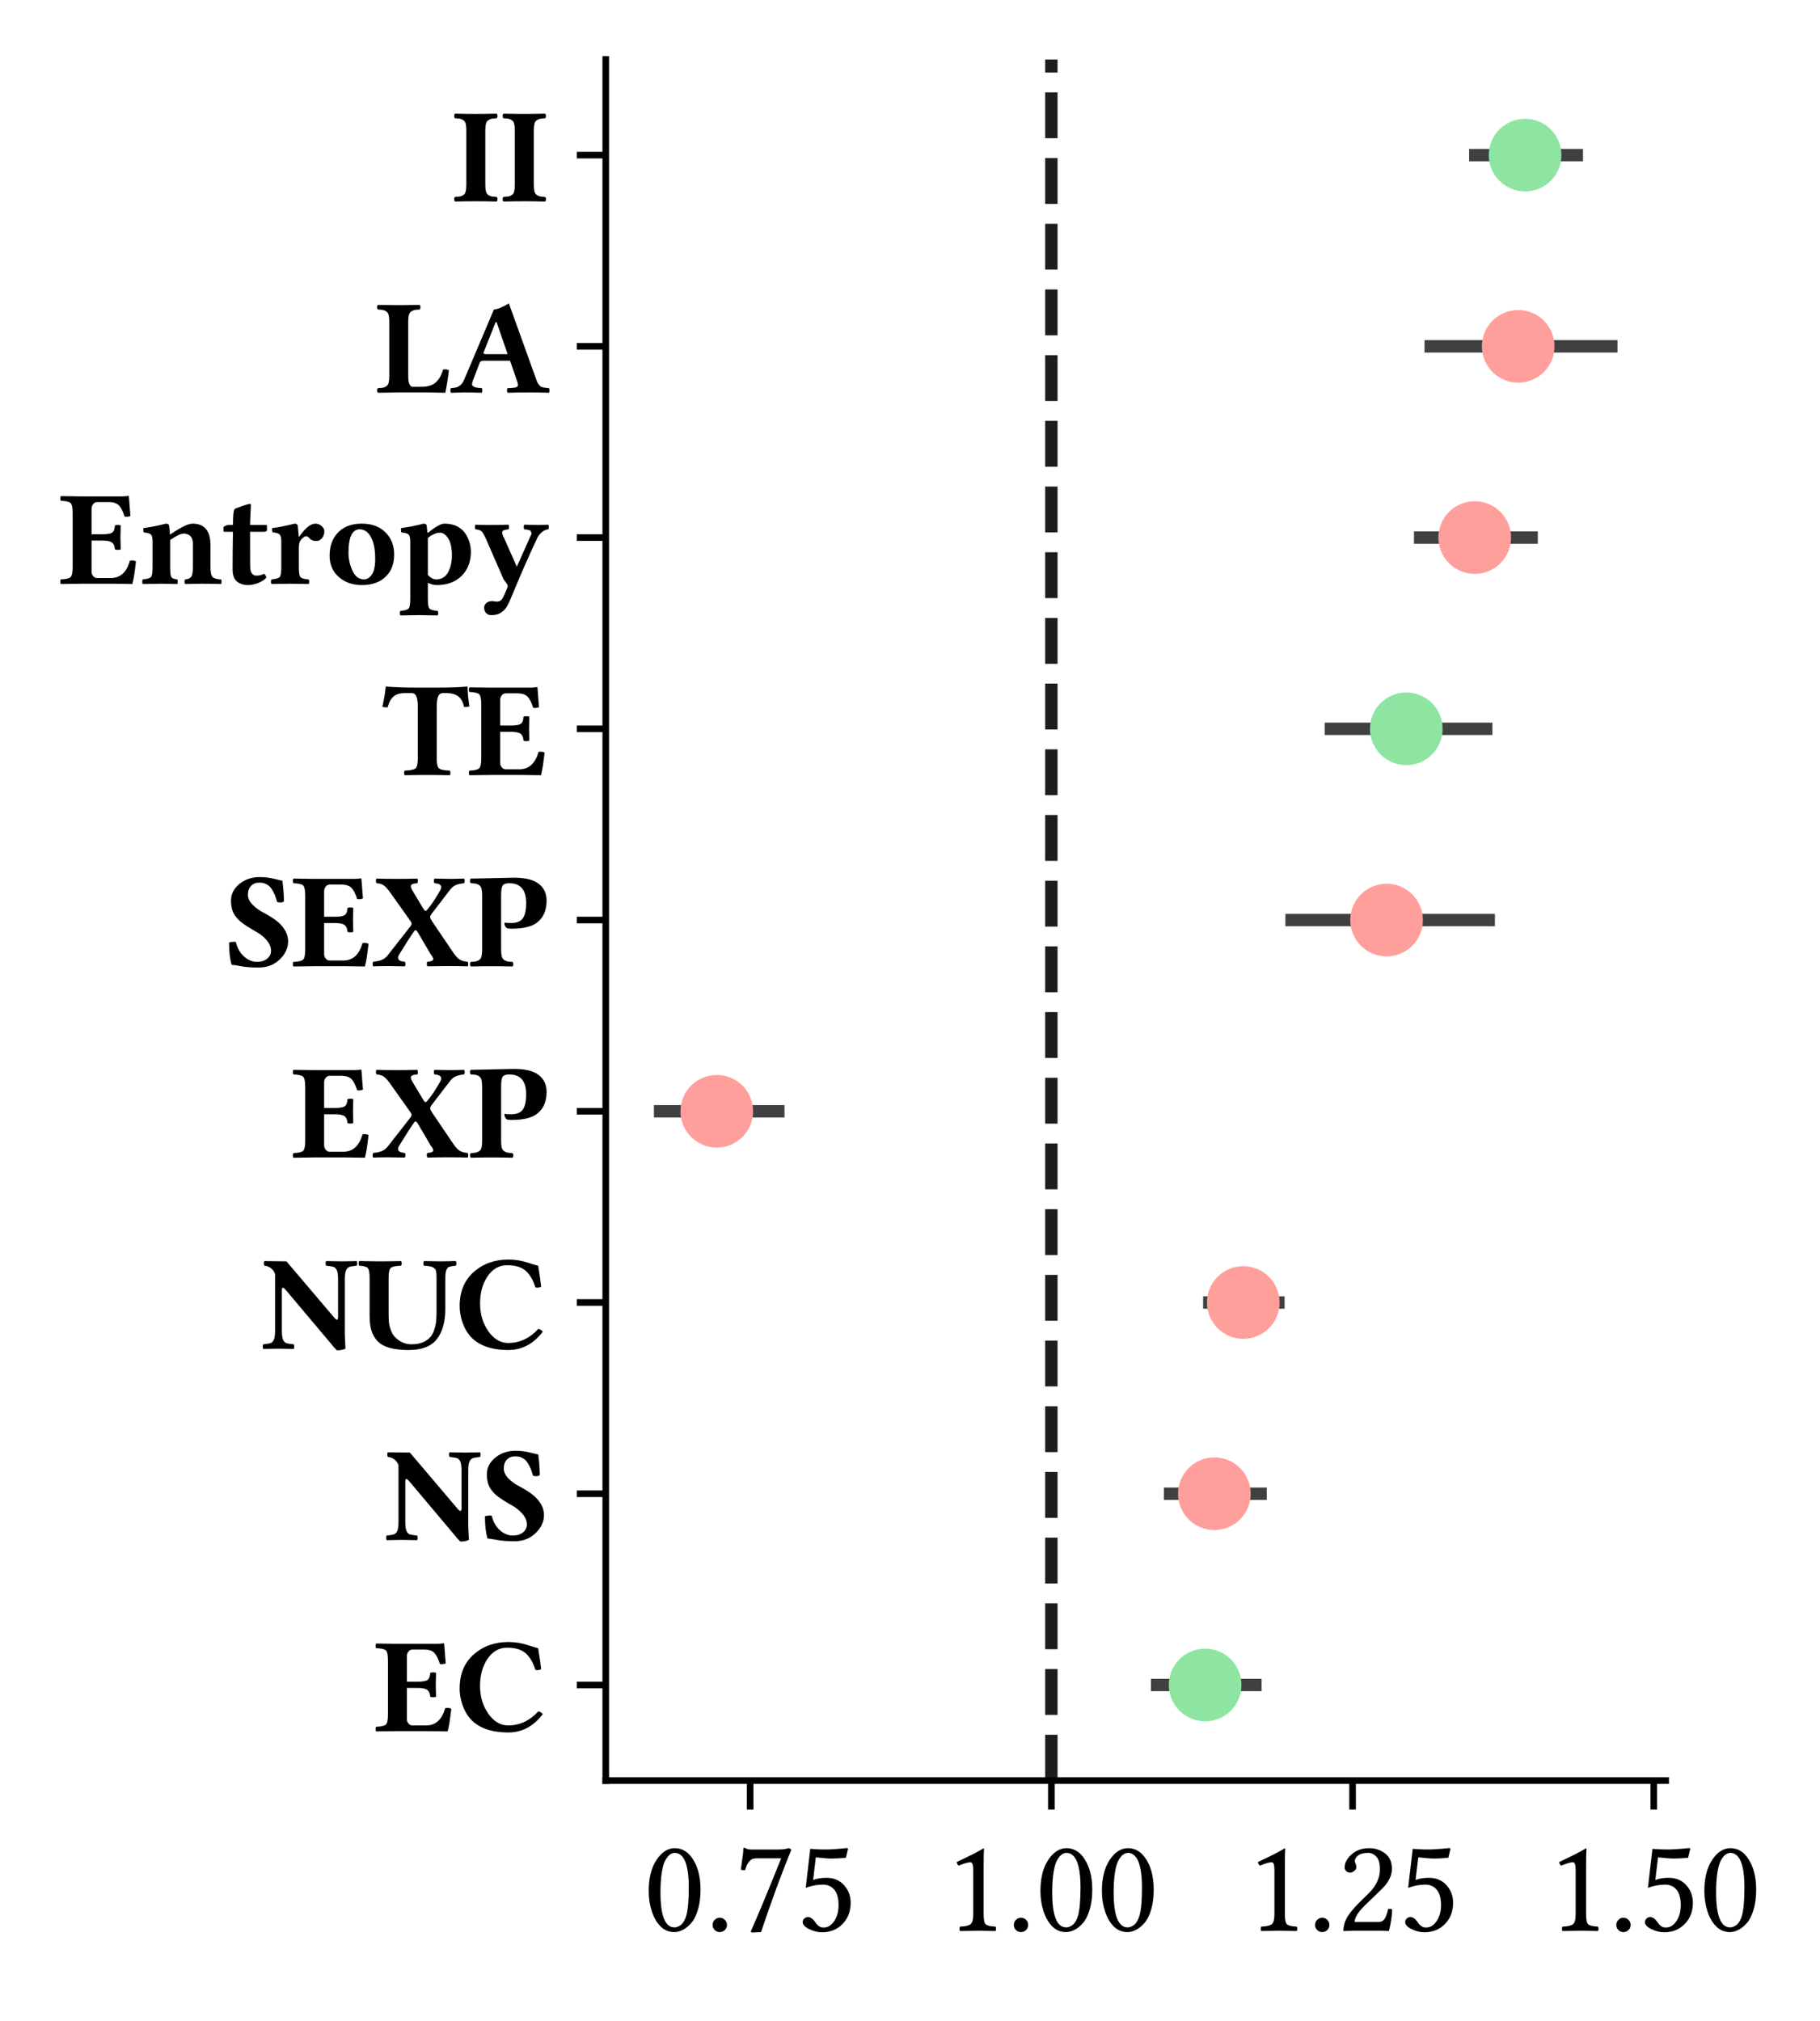 <?xml version="1.0" encoding="utf-8" standalone="no"?>
<!DOCTYPE svg PUBLIC "-//W3C//DTD SVG 1.1//EN"
  "http://www.w3.org/Graphics/SVG/1.1/DTD/svg11.dtd">
<svg xmlns:xlink="http://www.w3.org/1999/xlink" width="220.257pt" height="244.595pt" viewBox="0 0 220.257 244.595" xmlns="http://www.w3.org/2000/svg" version="1.1">
 <defs>
  <style type="text/css">*{stroke-linejoin: round; stroke-linecap: butt}</style>
 </defs>
 <g id="figure_1">
  <g id="patch_1">
   <path d="M 0 244.595 
L 220.257 244.595 
L 220.257 0 
L 0 0 
z
" style="fill: #ffffff"/>
  </g>
  <g id="axes_1">
   <g id="patch_2">
    <path d="M 73.308 215.48 
L 201.577 215.48 
L 201.577 7.2 
L 73.308 7.2 
z
" style="fill: #ffffff"/>
   </g>
   <g id="matplotlib.axis_1">
    <g id="xtick_1">
     <g id="line2d_1">
      <defs>
       <path id="mc0206efa9e" d="M 0 0 
L 0 3.5 
" style="stroke: #000000; stroke-width: 0.8"/>
      </defs>
      <g>
       <use xlink:href="#mc0206efa9e" x="90.78" y="215.48" style="stroke: #000000; stroke-width: 0.8"/>
      </g>
     </g>
     <g id="text_1">
      <!-- 0.75 -->
      <g transform="translate(77.867 233.653) scale(0.16 -0.16)">
       <defs>
        <path id="LinLibertine-30" d="M 1484 3681 
Q 1363 3681 1255 3603 
Q 1147 3525 1040 3340 
Q 934 3156 870 2762 
Q 806 2369 806 1813 
Q 806 163 1466 159 
Q 1522 159 1586 178 
Q 1650 197 1737 251 
Q 1825 306 1904 431 
Q 1984 556 2034 744 
Q 2144 1141 2144 2059 
Q 2144 3256 1772 3572 
Q 1650 3681 1484 3681 
z
M 1459 -63 
Q 1078 -63 809 206 
Q 547 466 398 916 
Q 250 1366 250 1881 
Q 250 2791 617 3347 
Q 984 3903 1484 3903 
Q 1953 3903 2266 3488 
Q 2700 2913 2700 1941 
Q 2700 1409 2578 998 
Q 2456 588 2262 367 
Q 2069 147 1862 42 
Q 1656 -63 1459 -63 
z
" transform="scale(0.016)"/>
        <path id="LinLibertine-2e" d="M 464 35 
Q 366 134 366 275 
Q 366 416 464 516 
Q 563 616 703 616 
Q 844 616 944 516 
Q 1044 416 1044 275 
Q 1044 134 944 35 
Q 844 -63 703 -63 
Q 563 -63 464 35 
z
" transform="scale(0.016)"/>
        <path id="LinLibertine-37" d="M 1088 3425 
Q 966 3425 880 3395 
Q 794 3366 694 3237 
Q 594 3109 531 2869 
Q 434 2856 325 2888 
Q 447 3688 453 3909 
Q 453 3928 481 3928 
Q 506 3922 589 3881 
Q 672 3841 800 3841 
L 2119 3841 
Q 2375 3841 2613 3909 
L 2713 3834 
Q 2022 2144 1281 -63 
L 844 -84 
L 794 -38 
Q 1269 1019 2234 3425 
L 1088 3425 
z
" transform="scale(0.016)"/>
        <path id="LinLibertine-35" d="M 2041 1209 
Q 2041 1709 1836 1945 
Q 1631 2181 1300 2181 
Q 897 2181 488 2028 
L 703 3872 
Q 1075 3841 1394 3841 
Q 1778 3841 2444 3909 
L 2491 3884 
L 2388 3450 
Q 1991 3413 1716 3413 
Q 1497 3413 966 3469 
L 838 2400 
Q 1100 2503 1466 2503 
Q 1984 2503 2298 2158 
Q 2613 1813 2613 1325 
Q 2613 716 2231 322 
Q 1850 -72 1253 -72 
Q 959 -72 653 76 
Q 347 225 347 409 
Q 347 506 420 576 
Q 494 647 588 647 
Q 759 647 916 441 
Q 922 428 953 387 
Q 984 347 998 326 
Q 1013 306 1044 275 
Q 1075 244 1100 228 
Q 1125 213 1164 189 
Q 1203 166 1245 159 
Q 1288 153 1338 153 
Q 1631 153 1836 458 
Q 2041 763 2041 1209 
z
" transform="scale(0.016)"/>
       </defs>
       <use xlink:href="#LinLibertine-30"/>
       <use xlink:href="#LinLibertine-2e" x="46.484"/>
       <use xlink:href="#LinLibertine-37" x="68.457"/>
       <use xlink:href="#LinLibertine-35" x="114.941"/>
      </g>
     </g>
    </g>
    <g id="xtick_2">
     <g id="line2d_2">
      <g>
       <use xlink:href="#mc0206efa9e" x="127.235" y="215.48" style="stroke: #000000; stroke-width: 0.8"/>
      </g>
     </g>
     <g id="text_2">
      <!-- 1.00 -->
      <g transform="translate(114.321 233.653) scale(0.16 -0.16)">
       <defs>
        <path id="LinLibertine-31" d="M 1844 781 
Q 1844 397 1942 305 
Q 2041 213 2400 197 
Q 2431 166 2431 89 
Q 2431 13 2400 -13 
Q 1759 0 1619 0 
Q 1356 0 728 -13 
Q 703 13 703 89 
Q 703 166 728 197 
Q 1100 209 1225 309 
Q 1350 409 1350 781 
L 1350 2869 
Q 1350 3241 1222 3238 
Q 1050 3238 666 3078 
Q 588 3128 569 3250 
Q 1466 3666 1825 3891 
Q 1863 3891 1863 3859 
Q 1844 3713 1844 3003 
L 1844 781 
z
" transform="scale(0.016)"/>
       </defs>
       <use xlink:href="#LinLibertine-31"/>
       <use xlink:href="#LinLibertine-2e" x="46.484"/>
       <use xlink:href="#LinLibertine-30" x="68.457"/>
       <use xlink:href="#LinLibertine-30" x="114.941"/>
      </g>
     </g>
    </g>
    <g id="xtick_3">
     <g id="line2d_3">
      <g>
       <use xlink:href="#mc0206efa9e" x="163.689" y="215.48" style="stroke: #000000; stroke-width: 0.8"/>
      </g>
     </g>
     <g id="text_3">
      <!-- 1.25 -->
      <g transform="translate(150.775 233.653) scale(0.16 -0.16)">
       <defs>
        <path id="LinLibertine-32" d="M 391 2994 
Q 391 3313 717 3608 
Q 1044 3903 1544 3903 
Q 1978 3903 2301 3658 
Q 2625 3413 2625 2931 
Q 2625 2700 2528 2495 
Q 2431 2291 2320 2159 
Q 2209 2028 1984 1813 
L 1338 1191 
Q 863 716 863 416 
L 2003 416 
Q 2175 416 2272 550 
Q 2369 684 2450 1031 
Q 2572 1056 2638 997 
Q 2625 550 2484 -13 
Q 2191 0 1984 0 
L 863 0 
L 331 -13 
Q 331 294 476 578 
Q 622 863 1063 1313 
L 1538 1778 
Q 2063 2309 2059 2906 
Q 2059 3322 1890 3501 
Q 1722 3681 1503 3681 
Q 1184 3681 1028 3559 
Q 872 3438 872 3291 
Q 872 3259 897 3201 
Q 922 3144 922 3138 
Q 947 3047 947 3003 
Q 947 2906 842 2826 
Q 738 2747 647 2747 
Q 544 2747 467 2819 
Q 391 2891 391 2994 
z
" transform="scale(0.016)"/>
       </defs>
       <use xlink:href="#LinLibertine-31"/>
       <use xlink:href="#LinLibertine-2e" x="46.484"/>
       <use xlink:href="#LinLibertine-32" x="68.457"/>
       <use xlink:href="#LinLibertine-35" x="114.941"/>
      </g>
     </g>
    </g>
    <g id="xtick_4">
     <g id="line2d_4">
      <g>
       <use xlink:href="#mc0206efa9e" x="200.144" y="215.48" style="stroke: #000000; stroke-width: 0.8"/>
      </g>
     </g>
     <g id="text_4">
      <!-- 1.50 -->
      <g transform="translate(187.23 233.653) scale(0.16 -0.16)">
       <use xlink:href="#LinLibertine-31"/>
       <use xlink:href="#LinLibertine-2e" x="46.484"/>
       <use xlink:href="#LinLibertine-35" x="68.457"/>
       <use xlink:href="#LinLibertine-30" x="114.941"/>
      </g>
     </g>
    </g>
   </g>
   <g id="matplotlib.axis_2">
    <g id="ytick_1">
     <g id="line2d_5">
      <defs>
       <path id="m03c2aa36f5" d="M 0 0 
L -3.5 0 
" style="stroke: #000000; stroke-width: 0.8"/>
      </defs>
      <g>
       <use xlink:href="#m03c2aa36f5" x="73.308" y="18.771" style="stroke: #000000; stroke-width: 0.8"/>
      </g>
     </g>
     <g id="text_5">
      <!-- II -->
      <g transform="translate(54.572 24.357) scale(0.16 -0.16)">
       <defs>
        <path id="LinLibertineB-49" d="M 728 3347 
Q 728 3538 700 3656 
Q 672 3775 592 3829 
Q 513 3884 436 3900 
Q 359 3916 197 3922 
Q 153 3953 153 4034 
Q 153 4116 197 4141 
Q 709 4128 1184 4128 
Q 1644 4128 2156 4141 
Q 2200 4116 2201 4036 
Q 2203 3956 2156 3922 
Q 1997 3916 1920 3900 
Q 1844 3884 1764 3829 
Q 1684 3775 1654 3658 
Q 1625 3541 1625 3347 
L 1625 781 
Q 1625 591 1654 472 
Q 1684 353 1764 298 
Q 1844 244 1920 228 
Q 1997 213 2156 206 
Q 2200 175 2201 97 
Q 2203 19 2156 -13 
Q 1644 0 1184 0 
Q 709 0 197 -13 
Q 153 19 153 98 
Q 153 178 197 206 
Q 356 213 434 228 
Q 513 244 592 298 
Q 672 353 700 470 
Q 728 588 728 781 
L 728 3347 
z
" transform="scale(0.016)"/>
       </defs>
       <use xlink:href="#LinLibertineB-49"/>
       <use xlink:href="#LinLibertineB-49" x="36.67"/>
      </g>
     </g>
    </g>
    <g id="ytick_2">
     <g id="line2d_6">
      <g>
       <use xlink:href="#m03c2aa36f5" x="73.308" y="41.913" style="stroke: #000000; stroke-width: 0.8"/>
      </g>
     </g>
     <g id="text_6">
      <!-- LA -->
      <g transform="translate(45.245 47.5) scale(0.16 -0.16)">
       <defs>
        <path id="LinLibertineB-4c" d="M 2234 269 
Q 2703 269 2933 483 
Q 3163 697 3272 1088 
Q 3431 1113 3547 1056 
Q 3484 500 3378 -13 
Q 2797 0 2613 0 
L 1181 0 
Q 934 0 197 -13 
Q 153 19 153 98 
Q 153 178 197 206 
Q 356 213 434 228 
Q 513 244 592 298 
Q 672 353 700 470 
Q 728 588 728 781 
L 728 3347 
Q 728 3538 700 3656 
Q 672 3775 592 3829 
Q 513 3884 436 3900 
Q 359 3916 197 3922 
Q 153 3953 153 4034 
Q 153 4116 197 4141 
Q 925 4128 1184 4128 
Q 1300 4128 1419 4131 
Q 1538 4134 1745 4137 
Q 1953 4141 2156 4141 
Q 2200 4116 2201 4036 
Q 2203 3956 2156 3922 
Q 1997 3916 1920 3900 
Q 1844 3884 1764 3829 
Q 1684 3775 1654 3658 
Q 1625 3541 1625 3347 
L 1625 775 
Q 1625 269 1850 269 
L 2234 269 
z
" transform="scale(0.016)"/>
        <path id="LinLibertineB-41" d="M 1747 1813 
L 2719 1813 
L 2197 3328 
L 2153 3328 
L 1584 1897 
Q 1575 1878 1578 1862 
Q 1581 1847 1590 1837 
Q 1600 1828 1622 1822 
Q 1644 1816 1673 1814 
Q 1703 1813 1747 1813 
z
M 1056 506 
Q 1050 444 1037 395 
Q 1025 347 1072 314 
Q 1119 281 1148 262 
Q 1178 244 1254 231 
Q 1331 219 1373 216 
Q 1416 213 1497 206 
Q 1522 181 1522 97 
Q 1522 13 1497 -13 
Q 1022 0 647 0 
Q 519 0 44 -13 
Q 13 13 13 95 
Q 13 178 44 206 
Q 209 219 303 244 
Q 397 269 503 364 
Q 609 459 684 653 
L 2072 3928 
Q 2309 3928 2778 4213 
L 4097 550 
Q 4128 453 4183 389 
Q 4238 325 4269 294 
Q 4300 263 4403 241 
Q 4506 219 4522 219 
Q 4538 219 4672 206 
Q 4697 181 4697 97 
Q 4697 13 4672 -13 
Q 4197 0 3816 0 
Q 3194 0 2719 -13 
Q 2688 13 2688 95 
Q 2688 178 2719 206 
Q 2756 206 2818 209 
Q 2881 213 2915 216 
Q 2950 219 2998 222 
Q 3047 225 3072 234 
Q 3097 244 3130 253 
Q 3163 263 3178 281 
Q 3194 300 3203 326 
Q 3213 353 3209 384 
Q 3206 416 3194 459 
L 2834 1503 
L 1619 1503 
Q 1503 1503 1462 1481 
Q 1422 1459 1394 1394 
L 1056 506 
z
" transform="scale(0.016)"/>
       </defs>
       <use xlink:href="#LinLibertineB-4c"/>
       <use xlink:href="#LinLibertineB-41" x="57.666"/>
      </g>
     </g>
    </g>
    <g id="ytick_3">
     <g id="line2d_7">
      <g>
       <use xlink:href="#m03c2aa36f5" x="73.308" y="65.056" style="stroke: #000000; stroke-width: 0.8"/>
      </g>
     </g>
     <g id="text_7">
      <!-- Entropy -->
      <g transform="translate(7.2 70.642) scale(0.16 -0.16)">
       <defs>
        <path id="LinLibertineB-45" d="M 2034 2338 
Q 2366 2338 2486 2414 
Q 2606 2491 2619 2747 
Q 2650 2778 2759 2778 
Q 2869 2778 2894 2747 
Q 2881 2363 2881 2194 
Q 2881 2078 2894 1631 
Q 2869 1600 2759 1600 
Q 2650 1600 2619 1631 
Q 2606 1856 2481 1948 
Q 2356 2041 2034 2041 
L 1516 2041 
L 1516 575 
Q 1516 447 1594 358 
Q 1672 269 1778 269 
L 2425 269 
Q 3097 269 3328 1088 
Q 3488 1125 3616 1056 
Q 3603 959 3575 726 
Q 3547 494 3514 311 
Q 3481 128 3444 -13 
Q 2869 0 2559 0 
L 1056 0 
Q 378 -6 63 -13 
Q 38 13 38 95 
Q 38 178 63 206 
Q 422 219 522 311 
Q 622 403 622 781 
L 622 3341 
Q 622 3725 522 3817 
Q 422 3909 63 3922 
Q 38 3953 38 4031 
Q 38 4109 63 4141 
L 1050 4128 
L 2938 4128 
Q 3103 4128 3250 4153 
Q 3275 4153 3278 4134 
Q 3284 4116 3296 3939 
Q 3309 3763 3325 3539 
Q 3341 3316 3353 3206 
Q 3238 3150 3078 3175 
Q 2963 3547 2809 3703 
Q 2656 3859 2322 3859 
L 1778 3859 
Q 1669 3859 1592 3764 
Q 1516 3669 1516 3547 
L 1516 2338 
L 2034 2338 
z
" transform="scale(0.016)"/>
        <path id="LinLibertineB-6e" d="M 1459 781 
Q 1459 403 1517 314 
Q 1575 225 1791 206 
Q 1816 181 1817 97 
Q 1819 13 1791 -13 
Q 1241 0 1044 0 
Q 703 0 166 -13 
Q 141 13 141 95 
Q 141 178 166 206 
Q 472 231 550 314 
Q 628 397 628 781 
L 628 1978 
Q 628 2247 554 2323 
Q 481 2400 213 2425 
Q 175 2547 197 2631 
Q 741 2703 1259 2841 
Q 1400 2841 1409 2731 
Q 1438 2541 1450 2319 
Q 2213 2844 2516 2841 
Q 3366 2841 3366 1819 
L 3366 819 
Q 3366 428 3459 323 
Q 3553 219 3859 206 
Q 3891 181 3891 97 
Q 3891 13 3859 -13 
Q 3309 0 2950 0 
Q 2706 0 2169 -13 
Q 2138 13 2138 95 
Q 2138 178 2169 206 
Q 2381 219 2457 330 
Q 2534 441 2534 819 
L 2534 1888 
Q 2534 2369 2088 2369 
Q 1897 2369 1459 2069 
L 1459 2056 
L 1459 781 
z
" transform="scale(0.016)"/>
        <path id="LinLibertineB-74" d="M 403 2778 
L 581 2778 
Q 581 3425 653 3519 
Q 672 3544 730 3569 
Q 788 3594 872 3620 
Q 956 3647 991 3663 
Q 1066 3694 1205 3734 
Q 1344 3775 1378 3775 
Q 1428 3775 1428 3719 
Q 1409 3419 1394 2994 
L 1388 2778 
L 2138 2778 
Q 2188 2778 2188 2741 
L 2188 2541 
Q 2188 2456 2034 2456 
L 1388 2456 
Q 1388 2097 1391 1515 
Q 1394 934 1394 813 
Q 1394 588 1475 486 
Q 1556 384 1678 384 
Q 1928 384 2041 475 
Q 2156 378 2156 294 
Q 2053 153 1798 45 
Q 1544 -63 1288 -63 
Q 969 -63 756 116 
Q 566 281 563 672 
Q 563 1619 581 2456 
L 166 2456 
Q 134 2456 134 2497 
L 134 2681 
Q 244 2778 403 2778 
z
" transform="scale(0.016)"/>
        <path id="LinLibertineB-72" d="M 1459 1716 
L 1459 781 
Q 1459 397 1536 311 
Q 1613 225 1919 206 
Q 1944 181 1945 97 
Q 1947 13 1919 -13 
Q 1369 0 1044 0 
Q 703 0 166 -13 
Q 141 13 141 95 
Q 141 178 166 206 
Q 472 231 550 314 
Q 628 397 628 781 
L 628 1978 
Q 628 2247 551 2326 
Q 475 2406 213 2431 
Q 175 2547 197 2631 
Q 569 2669 1259 2841 
Q 1394 2841 1409 2731 
Q 1441 2419 1453 2228 
L 1478 2228 
Q 1906 2844 2241 2841 
Q 2406 2841 2534 2727 
Q 2663 2613 2663 2484 
Q 2663 2288 2550 2153 
Q 2438 2019 2294 2019 
Q 2091 2019 1984 2125 
Q 1972 2138 1950 2159 
Q 1928 2181 1915 2193 
Q 1903 2206 1884 2220 
Q 1866 2234 1850 2240 
Q 1834 2247 1816 2247 
Q 1725 2247 1613 2138 
Q 1538 2066 1498 1970 
Q 1459 1875 1459 1716 
z
" transform="scale(0.016)"/>
        <path id="LinLibertineB-6f" d="M 1663 2572 
Q 1131 2572 1131 1466 
Q 1131 1025 1320 615 
Q 1509 206 1863 206 
Q 2075 206 2234 432 
Q 2394 659 2394 1178 
Q 2394 1831 2194 2201 
Q 1994 2572 1663 2572 
z
M 238 1325 
Q 238 1966 588 2369 
Q 1000 2844 1766 2841 
Q 2463 2841 2877 2431 
Q 3291 2022 3291 1381 
Q 3291 691 2853 300 
Q 2444 -66 1759 -63 
Q 1106 -63 672 320 
Q 238 703 238 1325 
z
" transform="scale(0.016)"/>
        <path id="LinLibertineB-70" d="M 609 1978 
Q 609 2247 534 2323 
Q 459 2400 191 2425 
Q 153 2547 178 2631 
Q 722 2703 1241 2841 
Q 1381 2841 1388 2731 
Q 1406 2591 1422 2413 
L 1459 2413 
Q 1644 2578 1866 2709 
Q 2088 2841 2216 2841 
Q 2772 2841 3091 2522 
Q 3269 2344 3372 2067 
Q 3475 1791 3475 1516 
Q 3475 806 3036 371 
Q 2597 -63 1869 -63 
Q 1650 -63 1441 44 
L 1441 -703 
Q 1441 -1088 1517 -1173 
Q 1594 -1259 1900 -1281 
Q 1931 -1306 1931 -1389 
Q 1931 -1472 1900 -1497 
Q 1350 -1484 1025 -1484 
Q 684 -1484 147 -1497 
Q 116 -1472 116 -1389 
Q 116 -1306 147 -1281 
Q 453 -1256 531 -1172 
Q 609 -1088 609 -703 
L 609 1978 
z
M 1441 416 
Q 1638 203 1831 206 
Q 2216 206 2397 542 
Q 2578 878 2578 1344 
Q 2578 1863 2406 2138 
Q 2234 2413 2009 2413 
Q 1888 2413 1728 2345 
Q 1569 2278 1438 2159 
Q 1441 2106 1441 2056 
L 1441 416 
z
" transform="scale(0.016)"/>
        <path id="LinLibertineB-79" d="M 1550 -1075 
Q 1422 -1300 1166 -1422 
Q 1031 -1484 800 -1484 
Q 647 -1484 550 -1369 
Q 472 -1278 475 -1113 
Q 475 -1003 579 -911 
Q 684 -819 856 -819 
Q 894 -819 959 -831 
Q 1025 -844 1081 -844 
Q 1206 -844 1279 -770 
Q 1353 -697 1422 -531 
L 1575 -178 
Q 1581 -128 1587 -109 
Q 1594 -91 1566 -39 
Q 1538 13 1520 34 
Q 1503 56 1459 114 
Q 1416 172 1394 206 
L 569 2100 
Q 434 2400 354 2476 
Q 275 2553 63 2572 
Q 38 2597 38 2681 
Q 38 2766 63 2791 
Q 319 2778 775 2778 
Q 1153 2778 1625 2791 
Q 1650 2766 1650 2681 
Q 1650 2597 1625 2572 
Q 1356 2553 1331 2454 
Q 1306 2356 1416 2163 
L 2009 825 
Q 2019 809 2019 800 
Q 2019 806 2022 813 
L 2681 2291 
Q 2725 2353 2709 2404 
Q 2694 2456 2678 2486 
Q 2663 2516 2602 2534 
Q 2541 2553 2495 2559 
Q 2450 2566 2375 2572 
Q 2344 2597 2344 2681 
Q 2344 2766 2375 2791 
Q 2850 2778 3053 2778 
Q 3188 2778 3506 2791 
Q 3531 2766 3531 2681 
Q 3531 2597 3506 2572 
Q 3341 2559 3203 2440 
Q 3066 2322 2988 2169 
Q 2431 991 1825 -475 
Q 1672 -863 1550 -1075 
z
" transform="scale(0.016)"/>
       </defs>
       <use xlink:href="#LinLibertineB-45"/>
       <use xlink:href="#LinLibertineB-6e" x="60.352"/>
       <use xlink:href="#LinLibertineB-74" x="121.924"/>
       <use xlink:href="#LinLibertineB-72" x="157.715"/>
       <use xlink:href="#LinLibertineB-6f" x="200.488"/>
       <use xlink:href="#LinLibertineB-70" x="255.566"/>
       <use xlink:href="#LinLibertineB-79" x="313.623"/>
      </g>
     </g>
    </g>
    <g id="ytick_4">
     <g id="line2d_8">
      <g>
       <use xlink:href="#m03c2aa36f5" x="73.308" y="88.198" style="stroke: #000000; stroke-width: 0.8"/>
      </g>
     </g>
     <g id="text_8">
      <!-- TE -->
      <g transform="translate(46.22 93.784) scale(0.16 -0.16)">
       <defs>
        <path id="LinLibertineB-54" d="M 2591 788 
Q 2591 403 2700 311 
Q 2809 219 3213 206 
Q 3238 181 3238 97 
Q 3238 13 3213 -13 
Q 2572 0 2131 0 
Q 1703 0 1075 -13 
Q 1050 13 1050 95 
Q 1050 178 1075 206 
Q 1478 219 1587 311 
Q 1697 403 1697 788 
L 1697 3238 
Q 1697 3550 1630 3711 
Q 1563 3872 1394 3872 
L 1081 3872 
Q 756 3872 561 3719 
Q 366 3566 269 3194 
Q 103 3194 19 3225 
Q 147 3775 178 4159 
Q 178 4178 206 4178 
Q 853 4128 1697 4128 
L 2597 4128 
Q 3447 4128 4031 4178 
Q 4050 4178 4050 4159 
Q 4056 3731 4134 3244 
Q 4063 3213 3884 3213 
Q 3806 3572 3601 3722 
Q 3397 3872 3028 3872 
L 2888 3872 
Q 2722 3872 2656 3709 
Q 2591 3547 2591 3219 
L 2591 788 
z
" transform="scale(0.016)"/>
       </defs>
       <use xlink:href="#LinLibertineB-54"/>
       <use xlink:href="#LinLibertineB-45" x="65.186"/>
      </g>
     </g>
    </g>
    <g id="ytick_5">
     <g id="line2d_9">
      <g>
       <use xlink:href="#m03c2aa36f5" x="73.308" y="111.34" style="stroke: #000000; stroke-width: 0.8"/>
      </g>
     </g>
     <g id="text_9">
      <!-- SEXP -->
      <g transform="translate(27.282 116.926) scale(0.16 -0.16)">
       <defs>
        <path id="LinLibertineB-53" d="M 2694 4038 
Q 2766 3456 2766 3066 
Q 2656 2975 2444 3034 
Q 2394 3225 2339 3359 
Q 2284 3494 2189 3644 
Q 2094 3794 1945 3872 
Q 1797 3950 1606 3950 
Q 1356 3950 1209 3795 
Q 1063 3641 1063 3372 
Q 1063 3128 1289 2901 
Q 1516 2675 1772 2547 
Q 2353 2247 2631 1947 
Q 2963 1581 2963 1178 
Q 2963 675 2528 284 
Q 2138 -66 1563 -63 
Q 1056 -63 732 0 
Q 409 63 294 63 
Q 172 472 172 1119 
Q 391 1175 494 1141 
Q 591 719 875 462 
Q 1159 206 1491 206 
Q 1784 206 1970 353 
Q 2156 500 2156 738 
Q 2156 1153 1575 1556 
Q 1503 1600 1254 1744 
Q 1006 1888 807 2034 
Q 609 2181 475 2363 
Q 263 2644 263 3103 
Q 263 3572 678 3903 
Q 1063 4209 1613 4213 
Q 1966 4213 2314 4128 
Q 2663 4044 2694 4038 
z
" transform="scale(0.016)"/>
        <path id="LinLibertineB-58" d="M 2778 569 
L 2188 1575 
Q 2125 1684 2083 1700 
Q 2041 1716 1997 1650 
Q 1772 1338 1275 525 
Q 1134 238 1556 213 
Q 1588 181 1588 103 
Q 1588 25 1556 -6 
Q 1044 6 775 6 
Q 450 6 63 -6 
Q 38 25 38 101 
Q 38 178 63 213 
Q 225 228 334 253 
Q 444 278 556 343 
Q 669 409 753 519 
L 1806 1863 
Q 1884 1966 1879 2017 
Q 1875 2069 1778 2203 
L 856 3500 
Q 678 3747 554 3828 
Q 431 3909 225 3922 
Q 194 3953 192 4031 
Q 191 4109 219 4141 
Q 603 4128 1209 4128 
Q 1638 4128 2150 4141 
Q 2175 4109 2175 4032 
Q 2175 3956 2150 3922 
Q 1894 3909 1853 3826 
Q 1813 3744 1925 3566 
L 2419 2744 
Q 2459 2675 2484 2645 
Q 2509 2616 2539 2616 
Q 2569 2616 2603 2653 
Q 2781 2859 2932 3092 
Q 3084 3325 3244 3609 
Q 3384 3897 2963 3922 
Q 2931 3953 2931 4031 
Q 2931 4109 2963 4141 
Q 3475 4128 3706 4128 
Q 3975 4128 4359 4141 
Q 4391 4109 4391 4032 
Q 4391 3956 4359 3922 
Q 4122 3900 3973 3837 
Q 3825 3775 3700 3616 
L 2834 2488 
Q 2753 2384 2758 2315 
Q 2763 2247 2866 2094 
L 3856 634 
Q 4022 391 4162 309 
Q 4303 228 4525 213 
Q 4556 181 4556 103 
Q 4556 25 4531 -6 
Q 4147 6 3622 6 
Q 3134 6 2625 -6 
Q 2600 25 2598 101 
Q 2597 178 2625 213 
Q 2875 225 2897 314 
Q 2919 403 2778 569 
z
" transform="scale(0.016)"/>
        <path id="LinLibertineB-50" d="M 2216 4184 
Q 2925 4184 3284 3975 
Q 3778 3681 3775 3097 
Q 3775 2431 3347 2081 
Q 2975 1775 2131 1772 
Q 2041 1772 1906 1791 
Q 1778 1875 1778 2059 
Q 1913 2041 2100 2041 
Q 2491 2041 2650 2262 
Q 2809 2484 2809 2988 
Q 2809 3922 2009 3922 
Q 1766 3922 1695 3808 
Q 1625 3694 1625 3353 
L 1625 781 
Q 1625 591 1654 472 
Q 1684 353 1764 298 
Q 1844 244 1920 228 
Q 1997 213 2156 206 
Q 2200 175 2201 97 
Q 2203 19 2156 -13 
Q 1644 0 1184 0 
Q 709 0 197 -13 
Q 153 19 153 98 
Q 153 178 197 206 
Q 356 213 434 228 
Q 513 244 592 298 
Q 672 353 700 470 
Q 728 588 728 781 
L 728 3347 
Q 728 3538 700 3656 
Q 672 3775 592 3829 
Q 513 3884 436 3900 
Q 359 3916 197 3922 
Q 153 3953 153 4034 
Q 153 4116 197 4141 
Q 325 4141 1206 4162 
Q 2088 4184 2216 4184 
z
" transform="scale(0.016)"/>
       </defs>
       <use xlink:href="#LinLibertineB-53"/>
       <use xlink:href="#LinLibertineB-45" x="50.391"/>
       <use xlink:href="#LinLibertineB-58" x="110.742"/>
       <use xlink:href="#LinLibertineB-50" x="182.52"/>
      </g>
     </g>
    </g>
    <g id="ytick_6">
     <g id="line2d_10">
      <g>
       <use xlink:href="#m03c2aa36f5" x="73.308" y="134.482" style="stroke: #000000; stroke-width: 0.8"/>
      </g>
     </g>
     <g id="text_10">
      <!-- EXP -->
      <g transform="translate(35.345 140.068) scale(0.16 -0.16)">
       <use xlink:href="#LinLibertineB-45"/>
       <use xlink:href="#LinLibertineB-58" x="60.352"/>
       <use xlink:href="#LinLibertineB-50" x="132.129"/>
      </g>
     </g>
    </g>
    <g id="ytick_7">
     <g id="line2d_11">
      <g>
       <use xlink:href="#m03c2aa36f5" x="73.308" y="157.624" style="stroke: #000000; stroke-width: 0.8"/>
      </g>
     </g>
     <g id="text_11">
      <!-- NUC -->
      <g transform="translate(31.473 163.211) scale(0.16 -0.16)">
       <defs>
        <path id="LinLibertineB-4e" d="M 4038 0 
Q 3878 -78 3634 -78 
Q 3503 44 3378 206 
L 1234 2753 
Q 1128 2881 1081 2881 
Q 1031 2881 1031 2753 
L 1031 850 
Q 1031 556 1086 428 
Q 1141 300 1236 265 
Q 1331 231 1588 206 
Q 1613 181 1613 97 
Q 1613 13 1588 -13 
Q 947 0 872 0 
Q 781 0 153 -13 
Q 128 13 128 95 
Q 128 178 153 206 
Q 409 231 506 268 
Q 603 306 656 434 
Q 709 563 709 850 
L 709 3519 
Q 678 3659 537 3784 
Q 397 3909 206 3922 
Q 181 3953 179 4031 
Q 178 4109 206 4141 
L 1247 4128 
L 1819 3456 
L 3516 1456 
Q 3588 1372 3633 1369 
Q 3678 1366 3688 1478 
L 3688 3278 
Q 3688 3572 3633 3700 
Q 3578 3828 3481 3862 
Q 3384 3897 3128 3922 
Q 3097 3953 3097 4031 
Q 3097 4109 3128 4141 
Q 3769 4128 3872 4128 
Q 3934 4128 4563 4141 
Q 4594 4109 4594 4032 
Q 4594 3956 4563 3922 
Q 4306 3897 4211 3859 
Q 4116 3822 4061 3694 
Q 4006 3566 4006 3278 
L 4006 653 
L 4038 0 
z
" transform="scale(0.016)"/>
        <path id="LinLibertineB-55" d="M 1453 3341 
L 1453 1722 
Q 1453 1453 1465 1283 
Q 1478 1113 1554 889 
Q 1631 666 1778 525 
Q 2109 206 2541 206 
Q 2853 206 3078 304 
Q 3303 403 3425 547 
Q 3547 691 3617 916 
Q 3688 1141 3703 1328 
Q 3719 1516 3719 1772 
L 3719 3341 
Q 3719 3547 3700 3651 
Q 3681 3756 3597 3814 
Q 3513 3872 3430 3887 
Q 3347 3903 3128 3922 
Q 3097 3953 3097 4031 
Q 3097 4109 3128 4141 
Q 3769 4128 3944 4128 
Q 4000 4128 4628 4141 
Q 4659 4109 4659 4032 
Q 4659 3956 4628 3922 
Q 4397 3897 4317 3869 
Q 4238 3841 4186 3722 
Q 4134 3603 4134 3341 
L 4134 1888 
Q 4134 966 3734 451 
Q 3334 -63 2406 -63 
Q 1528 -63 1113 206 
Q 556 572 556 1509 
L 556 3341 
Q 556 3719 464 3814 
Q 372 3909 63 3922 
Q 38 3953 38 4031 
Q 38 4109 63 4141 
Q 703 4128 997 4128 
Q 1413 4128 2041 4141 
Q 2072 4109 2073 4032 
Q 2075 3956 2041 3922 
Q 1656 3909 1554 3817 
Q 1453 3725 1453 3341 
z
" transform="scale(0.016)"/>
        <path id="LinLibertineB-43" d="M 4166 800 
Q 3506 -63 2540 -63 
Q 1575 -63 1013 341 
Q 641 603 439 1070 
Q 238 1538 238 2016 
Q 238 3034 900 3623 
Q 1563 4213 2547 4213 
Q 3006 4213 3445 4070 
Q 3884 3928 3950 3922 
Q 4059 3250 4091 2931 
Q 3950 2853 3816 2900 
Q 3669 3394 3373 3669 
Q 3078 3944 2478 3944 
Q 1916 3944 1559 3422 
Q 1203 2900 1203 2138 
Q 1203 1381 1593 825 
Q 1984 269 2534 269 
Q 3347 269 3956 934 
Q 4006 934 4073 889 
Q 4141 844 4166 800 
z
" transform="scale(0.016)"/>
       </defs>
       <use xlink:href="#LinLibertineB-4e"/>
       <use xlink:href="#LinLibertineB-55" x="73.975"/>
       <use xlink:href="#LinLibertineB-43" x="147.168"/>
      </g>
     </g>
    </g>
    <g id="ytick_8">
     <g id="line2d_12">
      <g>
       <use xlink:href="#m03c2aa36f5" x="73.308" y="180.767" style="stroke: #000000; stroke-width: 0.8"/>
      </g>
     </g>
     <g id="text_12">
      <!-- NS -->
      <g transform="translate(46.41 186.353) scale(0.16 -0.16)">
       <use xlink:href="#LinLibertineB-4e"/>
       <use xlink:href="#LinLibertineB-53" x="73.975"/>
      </g>
     </g>
    </g>
    <g id="ytick_9">
     <g id="line2d_13">
      <g>
       <use xlink:href="#m03c2aa36f5" x="73.308" y="203.909" style="stroke: #000000; stroke-width: 0.8"/>
      </g>
     </g>
     <g id="text_13">
      <!-- EC -->
      <g transform="translate(45.36 209.495) scale(0.16 -0.16)">
       <use xlink:href="#LinLibertineB-45"/>
       <use xlink:href="#LinLibertineB-43" x="60.352"/>
      </g>
     </g>
    </g>
   </g>
   <g id="LineCollection_1">
    <path d="M 177.793 18.771 
L 191.576 18.771 
" clip-path="url(#p069a806343)" style="fill: none; stroke: #404040; stroke-width: 1.5"/>
   </g>
   <g id="LineCollection_2">
    <path d="M 172.395 41.913 
L 195.747 41.913 
" clip-path="url(#p069a806343)" style="fill: none; stroke: #404040; stroke-width: 1.5"/>
   </g>
   <g id="LineCollection_3">
    <path d="M 171.123 65.056 
L 186.106 65.056 
" clip-path="url(#p069a806343)" style="fill: none; stroke: #404040; stroke-width: 1.5"/>
   </g>
   <g id="LineCollection_4">
    <path d="M 160.316 88.198 
L 180.604 88.198 
" clip-path="url(#p069a806343)" style="fill: none; stroke: #404040; stroke-width: 1.5"/>
   </g>
   <g id="LineCollection_5">
    <path d="M 155.556 111.34 
L 180.915 111.34 
" clip-path="url(#p069a806343)" style="fill: none; stroke: #404040; stroke-width: 1.5"/>
   </g>
   <g id="LineCollection_6">
    <path d="M 79.138 134.482 
L 94.943 134.482 
" clip-path="url(#p069a806343)" style="fill: none; stroke: #404040; stroke-width: 1.5"/>
   </g>
   <g id="LineCollection_7">
    <path d="M 145.603 157.624 
L 155.463 157.624 
" clip-path="url(#p069a806343)" style="fill: none; stroke: #404040; stroke-width: 1.5"/>
   </g>
   <g id="LineCollection_8">
    <path d="M 140.852 180.767 
L 153.306 180.767 
" clip-path="url(#p069a806343)" style="fill: none; stroke: #404040; stroke-width: 1.5"/>
   </g>
   <g id="LineCollection_9">
    <path d="M 139.287 203.909 
L 152.678 203.909 
" clip-path="url(#p069a806343)" style="fill: none; stroke: #404040; stroke-width: 1.5"/>
   </g>
   <g id="line2d_14">
    <defs>
     <path id="mbe861270f5" d="M 0 3.384 
C 0.897 3.384 1.758 3.027 2.393 2.393 
C 3.027 1.758 3.384 0.897 3.384 0 
C 3.384 -0.897 3.027 -1.758 2.393 -2.393 
C 1.758 -3.027 0.897 -3.384 0 -3.384 
C -0.897 -3.384 -1.758 -3.027 -2.393 -2.393 
C -3.027 -1.758 -3.384 -0.897 -3.384 0 
C -3.384 0.897 -3.027 1.758 -2.393 2.393 
C -1.758 3.027 -0.897 3.384 0 3.384 
z
" style="stroke: #ff9f9b; stroke-width: 2.025"/>
    </defs>
    <g clip-path="url(#p069a806343)">
     <use xlink:href="#mbe861270f5" x="183.734" y="41.913" style="fill: #ff9f9b; stroke: #ff9f9b; stroke-width: 2.025"/>
     <use xlink:href="#mbe861270f5" x="178.472" y="65.056" style="fill: #ff9f9b; stroke: #ff9f9b; stroke-width: 2.025"/>
     <use xlink:href="#mbe861270f5" x="167.805" y="111.34" style="fill: #ff9f9b; stroke: #ff9f9b; stroke-width: 2.025"/>
     <use xlink:href="#mbe861270f5" x="86.744" y="134.482" style="fill: #ff9f9b; stroke: #ff9f9b; stroke-width: 2.025"/>
     <use xlink:href="#mbe861270f5" x="150.461" y="157.624" style="fill: #ff9f9b; stroke: #ff9f9b; stroke-width: 2.025"/>
     <use xlink:href="#mbe861270f5" x="146.962" y="180.767" style="fill: #ff9f9b; stroke: #ff9f9b; stroke-width: 2.025"/>
    </g>
   </g>
   <g id="line2d_15">
    <defs>
     <path id="mbe13af100e" d="M 0 3.384 
C 0.897 3.384 1.758 3.027 2.393 2.393 
C 3.027 1.758 3.384 0.897 3.384 0 
C 3.384 -0.897 3.027 -1.758 2.393 -2.393 
C 1.758 -3.027 0.897 -3.384 0 -3.384 
C -0.897 -3.384 -1.758 -3.027 -2.393 -2.393 
C -3.027 -1.758 -3.384 -0.897 -3.384 0 
C -3.384 0.897 -3.027 1.758 -2.393 2.393 
C -1.758 3.027 -0.897 3.384 0 3.384 
z
" style="stroke: #8de5a1; stroke-width: 2.025"/>
    </defs>
    <g clip-path="url(#p069a806343)">
     <use xlink:href="#mbe13af100e" x="184.568" y="18.771" style="fill: #8de5a1; stroke: #8de5a1; stroke-width: 2.025"/>
     <use xlink:href="#mbe13af100e" x="170.188" y="88.198" style="fill: #8de5a1; stroke: #8de5a1; stroke-width: 2.025"/>
     <use xlink:href="#mbe13af100e" x="145.846" y="203.909" style="fill: #8de5a1; stroke: #8de5a1; stroke-width: 2.025"/>
    </g>
   </g>
   <g id="line2d_16"/>
   <g id="line2d_17"/>
   <g id="line2d_18">
    <path d="M 127.235 215.48 
L 127.235 7.2 
" clip-path="url(#p069a806343)" style="fill: none; stroke-dasharray: 5.55,2.4; stroke-dashoffset: 0; stroke: #1d1d1d; stroke-width: 1.5"/>
   </g>
   <g id="patch_3">
    <path d="M 73.308 215.48 
L 73.308 7.2 
" style="fill: none; stroke: #000000; stroke-width: 0.8; stroke-linejoin: miter; stroke-linecap: square"/>
   </g>
   <g id="patch_4">
    <path d="M 73.308 215.48 
L 201.577 215.48 
" style="fill: none; stroke: #000000; stroke-width: 0.8; stroke-linejoin: miter; stroke-linecap: square"/>
   </g>
  </g>
 </g>
 <defs>
  <clipPath id="p069a806343">
   <rect x="73.308" y="7.2" width="128.27" height="208.28"/>
  </clipPath>
 </defs>
</svg>
